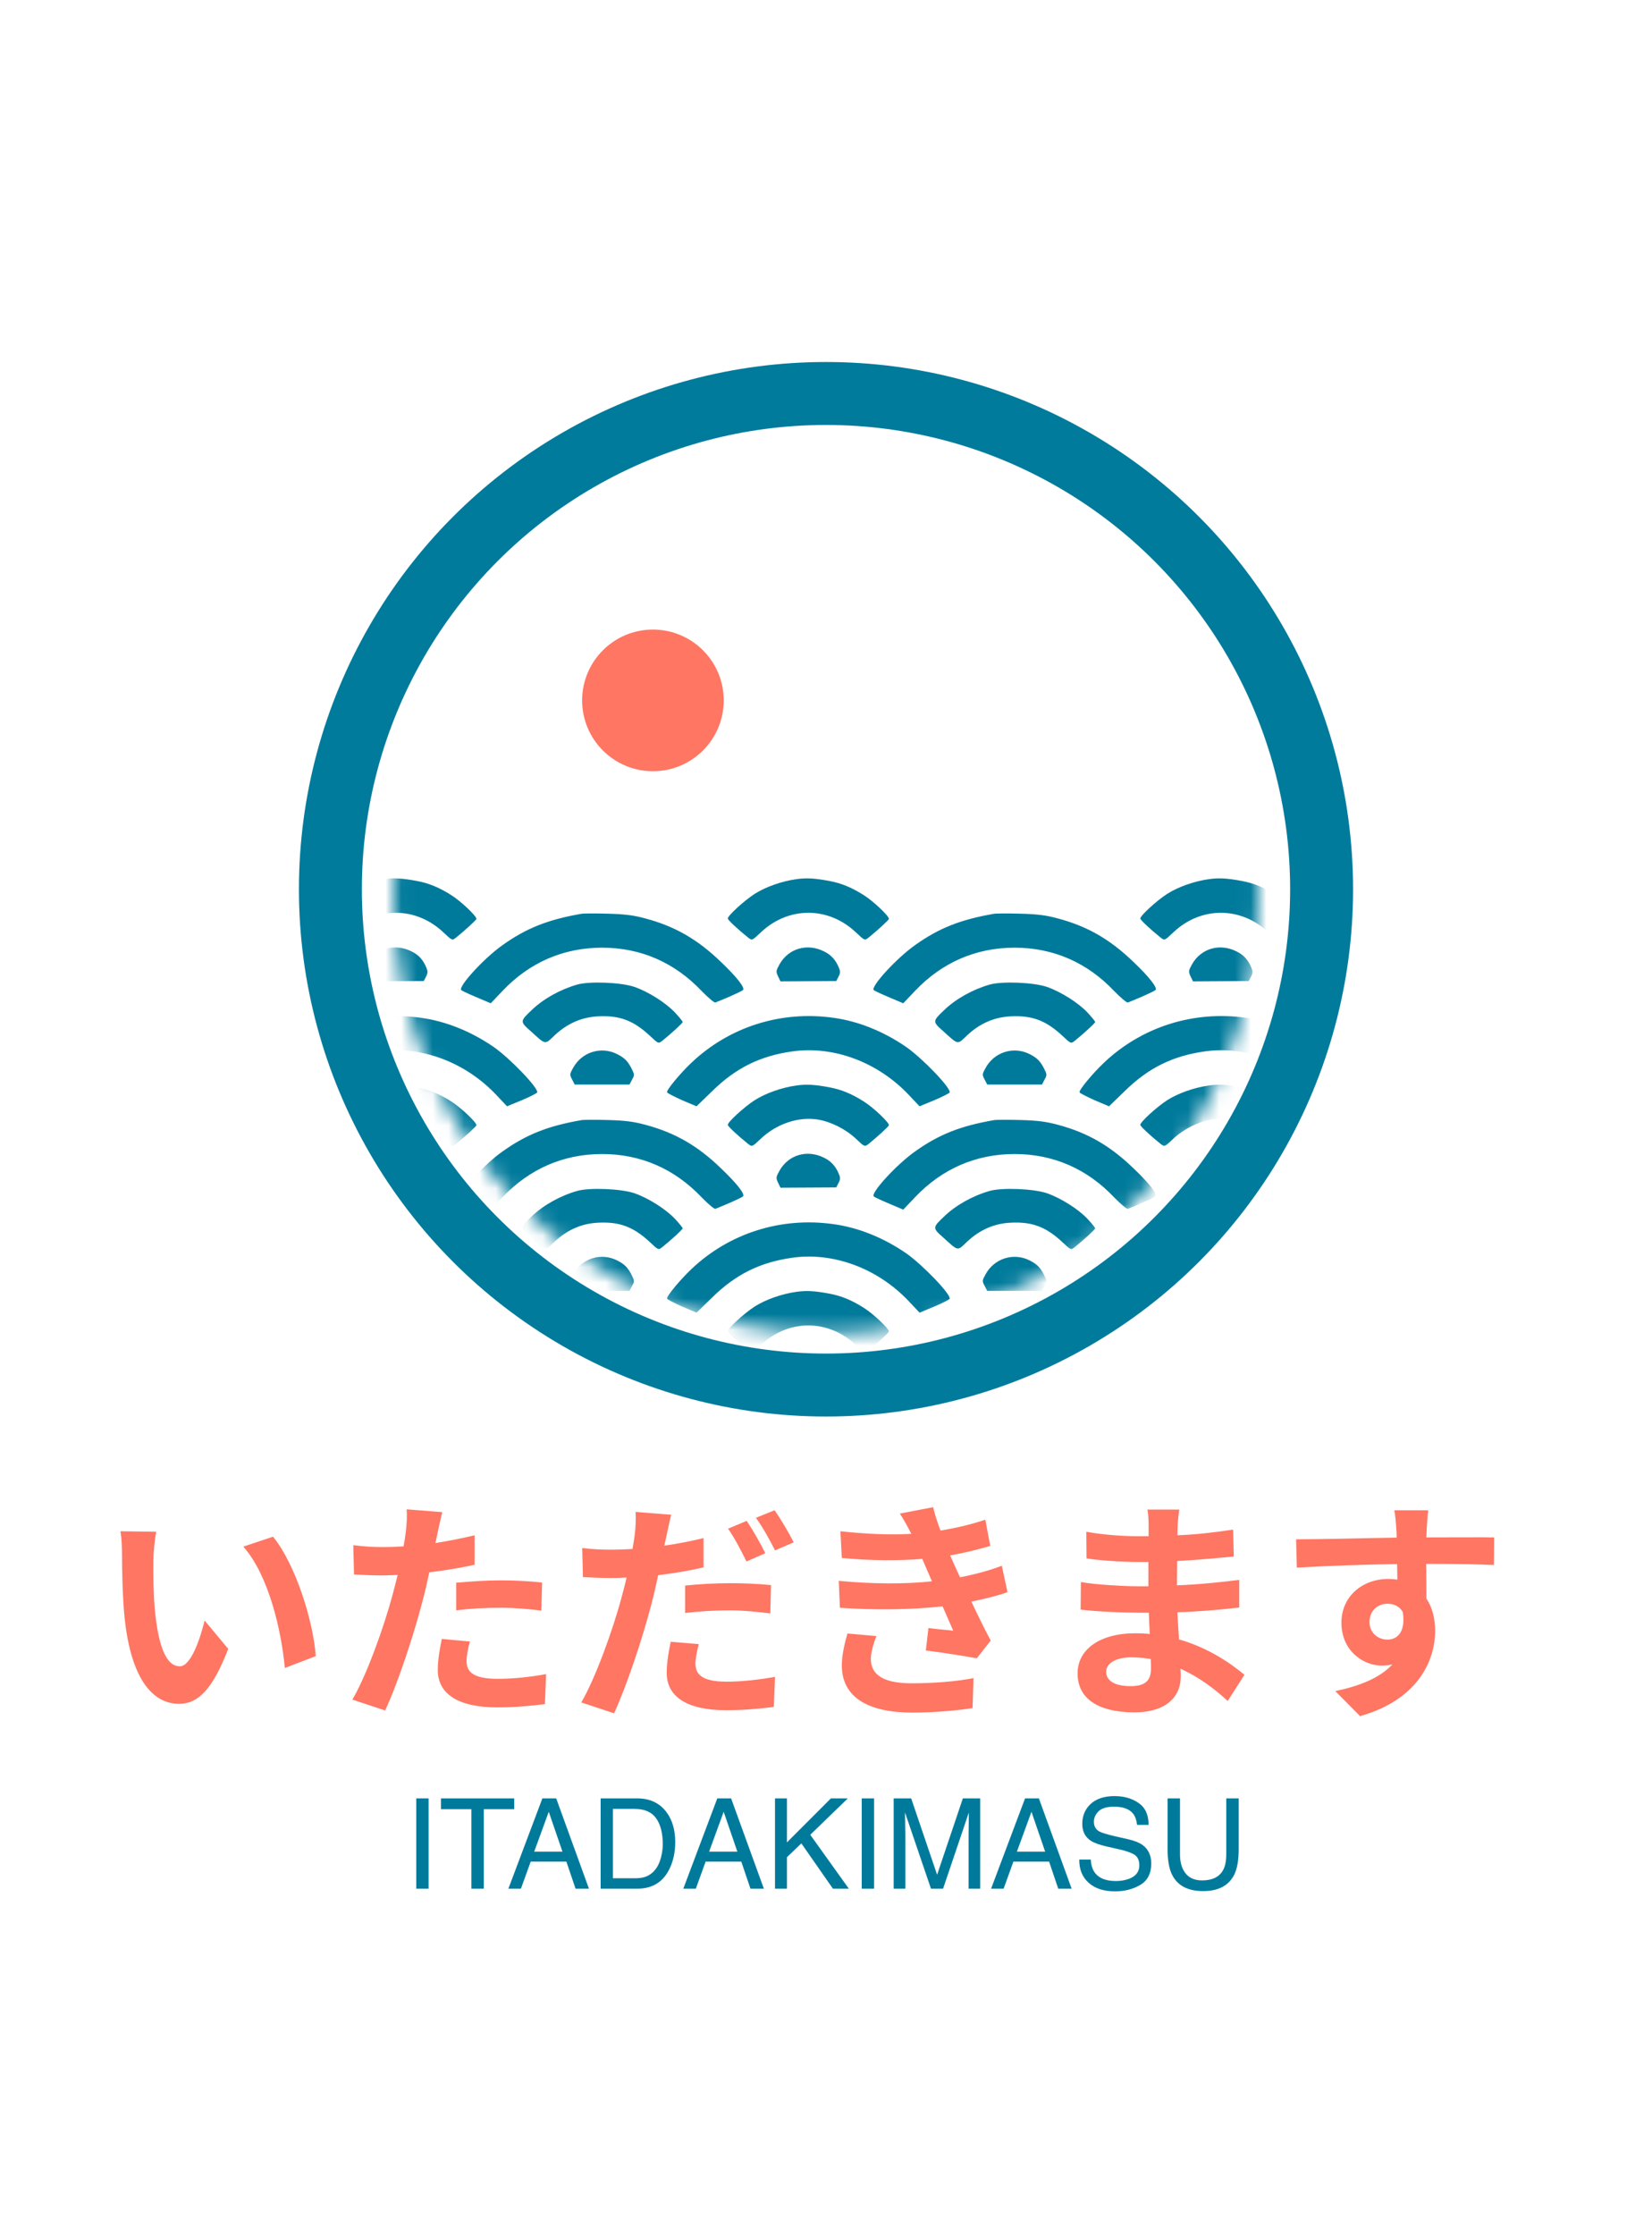 <svg width="105" height="142" viewBox="0 0 105 142" fill="none" xmlns="http://www.w3.org/2000/svg">
<rect width="105" height="142" fill="white"/>
<path d="M26.457 114.262H27.242V120H26.457V114.262ZM32.684 114.262V114.945H30.75V120H29.961V114.945H28.027V114.262H32.684ZM35.75 117.648L34.879 115.113L33.953 117.648H35.75ZM34.473 114.262H35.352L37.434 120H36.582L36 118.281H33.73L33.109 120H32.312L34.473 114.262ZM40.344 119.336C40.607 119.336 40.823 119.309 40.992 119.254C41.294 119.152 41.542 118.957 41.734 118.668C41.888 118.436 41.999 118.139 42.066 117.777C42.105 117.561 42.125 117.361 42.125 117.176C42.125 116.465 41.983 115.913 41.699 115.52C41.418 115.126 40.964 114.93 40.336 114.93H38.957V119.336H40.344ZM38.176 114.262H40.5C41.289 114.262 41.901 114.542 42.336 115.102C42.724 115.607 42.918 116.254 42.918 117.043C42.918 117.652 42.803 118.203 42.574 118.695C42.171 119.565 41.477 120 40.492 120H38.176V114.262ZM46.867 117.648L45.996 115.113L45.07 117.648H46.867ZM45.59 114.262H46.469L48.551 120H47.699L47.117 118.281H44.848L44.227 120H43.43L45.59 114.262ZM49.258 114.262H50.016V117.059L52.812 114.262H53.887L51.5 116.574L53.953 120H52.941L50.934 117.121L50.016 118V120H49.258V114.262ZM54.77 114.262H55.555V120H54.77V114.262ZM56.801 114.262H57.914L59.562 119.113L61.199 114.262H62.301V120H61.562V116.613C61.562 116.496 61.565 116.302 61.57 116.031C61.575 115.76 61.578 115.47 61.578 115.16L59.941 120H59.172L57.523 115.16V115.336C57.523 115.477 57.526 115.691 57.531 115.98C57.539 116.267 57.543 116.478 57.543 116.613V120H56.801V114.262ZM66.43 117.648L65.559 115.113L64.633 117.648H66.43ZM65.152 114.262H66.031L68.113 120H67.262L66.68 118.281H64.41L63.789 120H62.992L65.152 114.262ZM69.328 118.148C69.346 118.474 69.423 118.738 69.559 118.941C69.816 119.322 70.271 119.512 70.922 119.512C71.213 119.512 71.479 119.47 71.719 119.387C72.182 119.225 72.414 118.936 72.414 118.52C72.414 118.207 72.316 117.984 72.121 117.852C71.923 117.721 71.613 117.608 71.191 117.512L70.414 117.336C69.906 117.221 69.547 117.095 69.336 116.957C68.971 116.717 68.789 116.359 68.789 115.883C68.789 115.367 68.967 114.944 69.324 114.613C69.681 114.283 70.186 114.117 70.84 114.117C71.441 114.117 71.952 114.263 72.371 114.555C72.793 114.844 73.004 115.307 73.004 115.945H72.273C72.234 115.638 72.151 115.402 72.023 115.238C71.787 114.939 71.384 114.789 70.816 114.789C70.358 114.789 70.029 114.885 69.828 115.078C69.628 115.271 69.527 115.495 69.527 115.75C69.527 116.031 69.644 116.237 69.879 116.367C70.033 116.451 70.38 116.555 70.922 116.68L71.727 116.863C72.115 116.952 72.414 117.073 72.625 117.227C72.99 117.495 73.172 117.884 73.172 118.395C73.172 119.03 72.94 119.484 72.477 119.758C72.016 120.031 71.479 120.168 70.867 120.168C70.154 120.168 69.595 119.986 69.191 119.621C68.788 119.259 68.59 118.768 68.598 118.148H69.328ZM75 114.262V117.809C75 118.225 75.078 118.572 75.234 118.848C75.466 119.264 75.857 119.473 76.406 119.473C77.065 119.473 77.513 119.247 77.75 118.797C77.878 118.552 77.941 118.223 77.941 117.809V114.262H78.731V117.484C78.731 118.19 78.635 118.733 78.445 119.113C78.096 119.806 77.438 120.152 76.469 120.152C75.5 120.152 74.842 119.806 74.496 119.113C74.306 118.733 74.211 118.19 74.211 117.484V114.262H75Z" fill="#007A9B"/>
<path d="M9.93 97.32L7.65 97.29C7.74 97.74 7.755 98.37 7.755 98.79C7.755 99.705 7.785 101.43 7.92 102.795C8.34 106.785 9.765 108.255 11.385 108.255C12.585 108.255 13.515 107.34 14.505 104.76L13.005 102.96C12.72 104.13 12.135 105.87 11.43 105.87C10.5 105.87 10.05 104.415 9.84 102.27C9.75 101.205 9.735 100.08 9.75 99.12C9.75 98.715 9.825 97.845 9.93 97.32ZM17.355 97.635L15.465 98.265C17.085 100.095 17.88 103.59 18.105 105.975L20.07 105.225C19.905 102.945 18.765 99.36 17.355 97.635ZM28.995 102.315C29.925 102.195 30.825 102.15 31.86 102.15C32.76 102.15 33.675 102.24 34.41 102.33L34.455 100.545C33.585 100.455 32.685 100.41 31.845 100.41C30.885 100.41 29.82 100.485 28.995 100.56V102.315ZM30.165 97.545C29.355 97.74 28.515 97.905 27.675 98.04L27.795 97.47C27.87 97.14 28.005 96.48 28.11 96.075L25.845 95.895C25.875 96.24 25.86 96.84 25.785 97.395C25.755 97.635 25.71 97.92 25.65 98.25C25.2 98.28 24.765 98.295 24.33 98.295C23.715 98.295 23.22 98.265 22.455 98.175L22.5 100.035C23.025 100.065 23.58 100.095 24.3 100.095C24.6 100.095 24.93 100.08 25.275 100.065C25.17 100.485 25.065 100.905 24.96 101.295C24.405 103.38 23.28 106.5 22.395 107.985L24.48 108.675C25.29 106.935 26.295 103.89 26.835 101.805C27 101.205 27.15 100.545 27.285 99.9C28.275 99.78 29.28 99.615 30.165 99.42V97.545ZM28.08 104.13C27.96 104.715 27.825 105.435 27.825 106.11C27.825 107.61 29.1 108.48 31.605 108.48C32.79 108.48 33.795 108.375 34.635 108.27L34.71 106.365C33.645 106.56 32.61 106.665 31.62 106.665C30.03 106.665 29.655 106.185 29.655 105.54C29.655 105.21 29.745 104.715 29.865 104.295L28.08 104.13ZM48.645 98.685C48.375 98.13 47.835 97.185 47.46 96.63L46.275 97.125C46.68 97.695 47.145 98.595 47.445 99.21L48.645 98.685ZM43.545 102.48C44.475 102.375 45.375 102.315 46.41 102.315C47.31 102.315 48.225 102.42 48.96 102.51L49.005 100.71C48.135 100.62 47.235 100.59 46.395 100.59C45.435 100.59 44.37 100.65 43.545 100.74V102.48ZM44.715 97.725C43.905 97.92 43.065 98.085 42.225 98.205L42.345 97.65C42.42 97.32 42.555 96.66 42.66 96.24L40.395 96.06C40.425 96.42 40.41 97.02 40.335 97.575C40.305 97.8 40.26 98.1 40.2 98.415C39.75 98.445 39.315 98.46 38.88 98.46C38.265 98.46 37.77 98.445 37.005 98.355L37.05 100.2C37.575 100.23 38.13 100.26 38.85 100.26C39.15 100.26 39.48 100.245 39.825 100.23C39.735 100.65 39.615 101.07 39.51 101.475C38.955 103.56 37.83 106.665 36.945 108.165L39.03 108.855C39.84 107.1 40.845 104.07 41.385 101.985C41.55 101.37 41.7 100.71 41.835 100.08C42.825 99.96 43.83 99.795 44.715 99.585V97.725ZM42.63 104.31C42.51 104.88 42.375 105.6 42.375 106.29C42.375 107.79 43.65 108.66 46.155 108.66C47.34 108.66 48.345 108.555 49.185 108.45L49.26 106.545C48.195 106.725 47.16 106.845 46.17 106.845C44.58 106.845 44.205 106.35 44.205 105.705C44.205 105.375 44.295 104.895 44.415 104.46L42.63 104.31ZM48.045 96.435C48.465 97.005 48.945 97.875 49.26 98.505L50.445 97.995C50.19 97.47 49.635 96.525 49.23 95.955L48.045 96.435ZM53.865 103.785C53.7 104.34 53.505 105.135 53.505 105.81C53.505 107.865 55.215 108.81 57.99 108.81C59.475 108.81 60.99 108.66 61.815 108.525L61.875 106.62C60.825 106.83 59.355 106.95 57.945 106.95C56.01 106.95 55.35 106.32 55.35 105.39C55.35 105.03 55.515 104.4 55.71 103.95L53.865 103.785ZM63.675 99.48C63.015 99.735 62.16 99.99 61.02 100.215L60.675 99.465L60.39 98.82C61.365 98.655 62.175 98.445 62.94 98.22L62.625 96.555C61.74 96.855 60.78 97.08 59.775 97.245C59.58 96.72 59.415 96.21 59.31 95.76L57.195 96.165C57.45 96.57 57.645 96.9 57.915 97.44V97.455C56.595 97.53 55.11 97.47 53.415 97.29L53.505 98.985C55.305 99.165 57.165 99.165 58.62 99.045L58.98 99.885L59.235 100.47C57.555 100.65 55.53 100.65 53.31 100.44L53.385 102.15C55.635 102.315 58.05 102.27 59.91 102.06L60.585 103.605C60.18 103.56 59.595 103.515 59.01 103.44L58.845 104.865C59.835 104.985 61.26 105.21 62.085 105.36L62.97 104.235C62.535 103.425 62.115 102.555 61.74 101.76C62.61 101.58 63.42 101.385 64.035 101.16L63.675 99.48ZM73.155 106.035C73.155 106.89 72.645 107.13 71.85 107.13C70.83 107.13 70.305 106.77 70.305 106.215C70.305 105.705 70.875 105.3 71.925 105.3C72.345 105.3 72.75 105.345 73.14 105.405C73.155 105.66 73.155 105.87 73.155 106.035ZM79.095 106.41C78.24 105.69 76.815 104.7 74.94 104.16C74.895 103.59 74.865 102.99 74.835 102.435C76.275 102.39 77.43 102.285 78.765 102.135V100.38C77.55 100.53 76.305 100.665 74.805 100.725L74.82 99.18C76.245 99.105 77.445 98.985 78.42 98.895L78.375 97.185C77.085 97.38 75.99 97.5 74.835 97.545L74.85 96.96C74.865 96.585 74.91 96.21 74.955 95.91H72.93C72.99 96.195 73.005 96.66 73.005 96.93V97.605H72.27C71.355 97.605 69.975 97.5 69.045 97.32L69.06 99.015C69.915 99.15 71.34 99.24 72.285 99.24H72.99V100.785H72.285C71.49 100.785 69.555 100.68 68.7 100.515L68.685 102.27C69.675 102.39 71.385 102.465 72.255 102.465H73.02C73.035 102.9 73.05 103.365 73.08 103.815C72.78 103.785 72.48 103.77 72.165 103.77C69.87 103.77 68.49 104.82 68.49 106.32C68.49 107.895 69.75 108.795 72.12 108.795C74.085 108.795 75.045 107.82 75.045 106.545C75.045 106.395 75.045 106.215 75.03 106.02C76.215 106.56 77.235 107.325 78.03 108.075L79.095 106.41ZM87.045 103.065C87.045 102.285 87.615 101.895 88.185 101.895C88.605 101.895 88.95 102.06 89.16 102.42C89.355 103.71 88.8 104.175 88.185 104.175C87.6 104.175 87.045 103.755 87.045 103.065ZM94.965 97.68C94.185 97.665 92.16 97.68 90.66 97.68C90.66 97.5 90.675 97.35 90.675 97.23C90.69 96.99 90.735 96.195 90.78 95.955H88.62C88.68 96.195 88.725 96.765 88.755 97.245C88.77 97.35 88.77 97.515 88.77 97.695C86.775 97.725 84.075 97.8 82.38 97.8L82.425 99.6C84.255 99.495 86.55 99.405 88.8 99.375L88.815 100.365C88.635 100.335 88.44 100.32 88.23 100.32C86.61 100.32 85.26 101.415 85.26 103.095C85.26 104.91 86.67 105.825 87.825 105.825C88.065 105.825 88.29 105.795 88.5 105.75C87.675 106.635 86.37 107.13 84.87 107.445L86.445 109.035C90.075 108.015 91.215 105.555 91.215 103.62C91.215 102.84 91.035 102.12 90.66 101.565C90.66 100.92 90.66 100.11 90.645 99.36C92.655 99.36 94.05 99.39 94.95 99.435L94.965 97.68Z" fill="#FF7663"/>
<circle cx="52.5" cy="56.5" r="31.5" stroke="#007B9B" stroke-width="4"/>
<circle cx="41.5" cy="44.5" r="4.5" fill="#FF7663"/>
<mask id="mask0" mask-type="alpha" maskUnits="userSpaceOnUse" x="25" y="29" width="55" height="56">
<ellipse cx="52.5" cy="56.877" rx="27.5" ry="27.877" fill="#007A9B"/>
</mask>
<g mask="url(#mask0)">
<path d="M13.004 53.862C13.475 54.098 13.68 54.313 13.915 54.763C14.11 55.153 14.12 55.194 13.956 55.48L13.793 55.798H12.051H10.31L10.146 55.48C9.983 55.173 9.983 55.142 10.218 54.722C10.771 53.729 11.99 53.35 13.004 53.862ZM26.492 55.972C27.26 56.115 27.905 56.382 28.684 56.873C29.288 57.252 30.281 58.194 30.281 58.379C30.281 58.45 29.585 59.085 28.981 59.577C28.735 59.761 28.735 59.761 28.182 59.239C26.43 57.58 23.891 57.58 22.139 59.239C21.586 59.761 21.586 59.761 21.34 59.577C20.665 59.034 20.04 58.45 20.04 58.358C20.04 58.174 21.084 57.221 21.75 56.791C22.447 56.351 23.45 55.992 24.392 55.859C25.038 55.767 25.56 55.798 26.492 55.972ZM52.71 55.972C53.478 56.115 54.124 56.382 54.902 56.873C55.506 57.252 56.5 58.194 56.5 58.379C56.5 58.45 55.803 59.085 55.199 59.577C54.953 59.761 54.953 59.761 54.4 59.239C52.649 57.58 50.109 57.58 48.358 59.239C47.805 59.761 47.805 59.761 47.559 59.577C46.883 59.034 46.258 58.45 46.258 58.358C46.258 58.174 47.303 57.221 47.968 56.791C48.665 56.351 49.669 55.992 50.611 55.859C51.256 55.767 51.778 55.798 52.71 55.972ZM78.929 55.972C79.697 56.115 80.342 56.382 81.121 56.873C81.725 57.252 82.718 58.194 82.718 58.379C82.718 58.45 82.022 59.085 81.418 59.577C81.172 59.761 81.172 59.761 80.619 59.239C78.867 57.58 76.327 57.58 74.576 59.239C74.023 59.761 74.023 59.761 73.777 59.577C73.101 59.034 72.477 58.45 72.477 58.358C72.477 58.174 73.521 57.221 74.187 56.791C74.883 56.351 75.887 55.992 76.829 55.859C77.475 55.767 77.997 55.798 78.929 55.972ZM14.817 58.358C16.691 58.86 18.125 59.69 19.589 61.103C20.624 62.086 21.156 62.773 21.003 62.906C20.951 62.957 20.562 63.141 20.142 63.326C19.722 63.5 19.323 63.674 19.251 63.694C19.19 63.725 18.801 63.397 18.381 62.967C16.65 61.144 14.499 60.212 12.051 60.212C9.604 60.212 7.443 61.144 5.722 62.957L4.974 63.745L4.083 63.367C3.592 63.162 3.151 62.957 3.1 62.906C2.865 62.701 4.534 60.878 5.743 60.028C7.258 58.962 8.6 58.43 10.72 58.061C10.863 58.031 11.621 58.031 12.41 58.051C13.536 58.082 14.059 58.153 14.817 58.358ZM41.035 58.358C42.909 58.86 44.343 59.69 45.808 61.103C46.842 62.086 47.374 62.773 47.221 62.906C47.17 62.957 46.781 63.141 46.361 63.326C45.941 63.5 45.541 63.674 45.47 63.694C45.408 63.725 45.019 63.397 44.599 62.967C42.868 61.144 40.718 60.212 38.27 60.212C35.822 60.212 33.661 61.144 31.941 62.957L31.193 63.745L30.302 63.367C29.81 63.162 29.37 62.957 29.319 62.906C29.093 62.701 30.783 60.857 31.971 60.028C33.477 58.962 34.829 58.43 36.938 58.061C37.082 58.031 37.84 58.031 38.628 58.051C39.755 58.082 40.277 58.153 41.035 58.358ZM67.253 58.358C69.128 58.86 70.561 59.69 72.026 61.103C73.06 62.086 73.593 62.773 73.439 62.906C73.388 62.957 72.999 63.141 72.579 63.326C72.159 63.5 71.76 63.674 71.688 63.694C71.626 63.725 71.237 63.397 70.817 62.967C69.087 61.144 66.936 60.212 64.488 60.212C62.04 60.212 59.88 61.144 58.159 62.957L57.411 63.745L56.52 63.367C56.029 63.162 55.588 62.957 55.537 62.906C55.312 62.701 57.002 60.857 58.19 60.028C59.695 58.962 61.047 58.43 63.157 58.061C63.3 58.031 64.058 58.031 64.847 58.051C65.973 58.082 66.496 58.153 67.253 58.358ZM93.472 58.358C95.346 58.86 96.78 59.69 98.244 61.103C99.279 62.086 99.811 62.773 99.658 62.906C99.606 62.957 99.217 63.141 98.797 63.326C98.377 63.5 97.978 63.674 97.917 63.694C97.855 63.725 97.466 63.387 97.046 62.957C95.274 61.134 93.154 60.212 90.707 60.212C88.259 60.212 86.098 61.144 84.377 62.957L83.63 63.745L82.739 63.367C82.247 63.162 81.807 62.957 81.755 62.906C81.53 62.701 83.22 60.857 84.408 60.028C85.913 58.962 87.265 58.43 89.375 58.061C89.519 58.031 90.276 58.031 91.065 58.051C92.192 58.082 92.714 58.153 93.472 58.358ZM26.174 60.458C26.615 60.673 26.902 61.001 27.096 61.472C27.199 61.718 27.199 61.82 27.076 62.056L26.932 62.332L25.161 62.342L23.389 62.353L23.235 62.035C23.092 61.728 23.102 61.677 23.327 61.267C23.901 60.253 25.099 59.905 26.174 60.458ZM52.393 60.458C52.833 60.673 53.12 61.001 53.315 61.472C53.417 61.718 53.417 61.82 53.294 62.056L53.151 62.332L51.379 62.342L49.607 62.353L49.454 62.035C49.31 61.728 49.32 61.677 49.546 61.267C50.119 60.253 51.318 59.905 52.393 60.458ZM78.611 60.458C79.052 60.673 79.338 61.001 79.533 61.472C79.635 61.718 79.635 61.82 79.513 62.056L79.369 62.332L77.597 62.342L75.826 62.353L75.672 62.035C75.529 61.728 75.539 61.677 75.764 61.267C76.338 60.253 77.536 59.905 78.611 60.458ZM14.1 62.701C14.991 63.008 16.107 63.715 16.691 64.34C16.957 64.626 17.172 64.893 17.172 64.934C17.172 65.005 16.476 65.64 15.871 66.132C15.626 66.316 15.626 66.316 15.093 65.814C14.049 64.841 13.168 64.503 11.795 64.575C10.751 64.626 9.839 65.026 9.03 65.784C8.395 66.388 8.498 66.408 7.504 65.507C6.828 64.913 6.828 64.882 7.566 64.186C8.303 63.469 9.389 62.865 10.464 62.557C11.253 62.332 13.25 62.414 14.1 62.701ZM40.318 62.701C41.209 63.008 42.325 63.715 42.909 64.34C43.175 64.626 43.391 64.893 43.391 64.934C43.391 65.005 42.694 65.64 42.09 66.132C41.844 66.316 41.844 66.316 41.312 65.814C40.267 64.841 39.386 64.503 38.014 64.575C36.969 64.626 36.058 65.026 35.248 65.784C34.614 66.388 34.716 66.408 33.722 65.507C33.047 64.913 33.047 64.882 33.784 64.186C34.521 63.469 35.607 62.865 36.682 62.557C37.471 62.332 39.468 62.414 40.318 62.701ZM66.537 62.701C67.427 63.008 68.544 63.715 69.128 64.34C69.394 64.626 69.609 64.893 69.609 64.934C69.609 65.005 68.912 65.64 68.308 66.132C68.062 66.316 68.062 66.316 67.53 65.814C66.485 64.841 65.605 64.503 64.232 64.575C63.188 64.626 62.276 65.026 61.467 65.784C60.832 66.388 60.934 66.408 59.941 65.507C59.265 64.913 59.265 64.882 60.002 64.186C60.74 63.469 61.825 62.865 62.901 62.557C63.689 62.332 65.686 62.414 66.537 62.701ZM92.755 62.701C93.124 62.834 93.697 63.1 94.035 63.305C94.691 63.694 95.827 64.719 95.827 64.903C95.827 65.005 95.213 65.579 94.527 66.132C94.281 66.316 94.281 66.316 93.748 65.814C92.704 64.841 91.823 64.503 90.451 64.575C89.406 64.626 88.494 65.026 87.685 65.784C87.05 66.388 87.153 66.408 86.159 65.507C85.483 64.913 85.483 64.882 86.221 64.186C86.958 63.469 88.044 62.865 89.119 62.557C89.908 62.332 91.905 62.414 92.755 62.701ZM26.758 64.667C28.335 64.882 29.933 65.528 31.367 66.511C32.412 67.238 34.235 69.133 34.142 69.409C34.122 69.46 33.682 69.686 33.169 69.901L32.227 70.29L31.541 69.563C29.575 67.484 26.779 66.439 24.167 66.798C22.098 67.084 20.542 67.853 19.026 69.348L18.053 70.29L17.131 69.901C16.629 69.675 16.189 69.45 16.179 69.399C16.128 69.266 17.018 68.191 17.725 67.525C20.132 65.241 23.419 64.196 26.758 64.667ZM52.977 64.667C54.554 64.882 56.151 65.528 57.585 66.511C58.63 67.238 60.453 69.133 60.361 69.409C60.34 69.46 59.9 69.686 59.388 69.901L58.446 70.29L57.76 69.563C55.793 67.484 52.997 66.439 50.386 66.798C48.317 67.084 46.76 67.853 45.244 69.348L44.271 70.29L43.35 69.901C42.848 69.675 42.407 69.45 42.397 69.399C42.346 69.266 43.237 68.191 43.944 67.525C46.35 65.241 49.638 64.196 52.977 64.667ZM79.195 64.667C80.772 64.882 82.37 65.528 83.804 66.511C84.848 67.238 86.671 69.133 86.579 69.409C86.559 69.46 86.118 69.686 85.606 69.901L84.664 70.29L83.978 69.563C82.011 67.484 79.216 66.439 76.604 66.798C74.535 67.084 72.978 67.853 71.463 69.348L70.49 70.29L69.568 69.901C69.066 69.675 68.626 69.45 68.615 69.399C68.564 69.266 69.455 68.191 70.162 67.525C72.569 65.241 75.856 64.196 79.195 64.667ZM13.004 66.972C13.475 67.207 13.68 67.422 13.915 67.873C14.11 68.262 14.12 68.303 13.956 68.59L13.793 68.907H12.051H10.31L10.146 68.59C9.983 68.283 9.983 68.252 10.218 67.832C10.771 66.838 11.99 66.46 13.004 66.972ZM39.222 66.972C39.693 67.207 39.898 67.422 40.134 67.873C40.328 68.262 40.339 68.303 40.175 68.59L40.011 68.907H38.27H36.529L36.365 68.59C36.201 68.283 36.201 68.252 36.437 67.832C36.99 66.838 38.208 66.46 39.222 66.972ZM65.441 66.972C65.912 67.207 66.117 67.422 66.352 67.873C66.547 68.262 66.557 68.303 66.393 68.59L66.229 68.907H64.488H62.747L62.583 68.59C62.419 68.283 62.419 68.252 62.655 67.832C63.208 66.838 64.427 66.46 65.441 66.972ZM91.659 66.972C92.13 67.207 92.335 67.422 92.57 67.873C92.765 68.262 92.775 68.303 92.612 68.59L92.448 68.907H90.707H88.966L88.802 68.59C88.638 68.283 88.638 68.252 88.873 67.832C89.426 66.838 90.645 66.46 91.659 66.972ZM26.492 69.082C27.26 69.225 27.905 69.491 28.684 69.983C29.288 70.362 30.281 71.304 30.281 71.488C30.281 71.56 29.585 72.195 28.981 72.687C28.735 72.871 28.735 72.871 28.182 72.349C27.188 71.406 25.796 70.935 24.577 71.13C23.737 71.263 22.795 71.734 22.139 72.349C21.586 72.871 21.586 72.871 21.34 72.687C20.665 72.144 20.04 71.56 20.04 71.468C20.04 71.284 21.084 70.331 21.75 69.901C22.447 69.46 23.45 69.102 24.392 68.969C25.038 68.877 25.56 68.907 26.492 69.082ZM52.71 69.082C53.478 69.225 54.124 69.491 54.902 69.983C55.506 70.362 56.5 71.304 56.5 71.488C56.5 71.56 55.803 72.195 55.199 72.687C54.953 72.871 54.953 72.871 54.4 72.349C53.745 71.734 52.803 71.263 51.973 71.13C50.744 70.935 49.351 71.406 48.358 72.349C47.805 72.871 47.805 72.871 47.559 72.687C46.883 72.144 46.258 71.56 46.258 71.468C46.258 71.284 47.303 70.331 47.968 69.901C48.665 69.46 49.669 69.102 50.611 68.969C51.256 68.877 51.778 68.907 52.71 69.082ZM78.929 69.082C79.697 69.225 80.342 69.491 81.121 69.983C81.725 70.362 82.718 71.304 82.718 71.488C82.718 71.56 82.022 72.195 81.418 72.687C81.172 72.871 81.172 72.871 80.619 72.349C79.625 71.406 78.232 70.935 77.014 71.13C76.174 71.263 75.232 71.734 74.576 72.349C74.023 72.871 74.023 72.871 73.777 72.687C73.101 72.144 72.477 71.56 72.477 71.468C72.477 71.284 73.521 70.331 74.187 69.901C74.883 69.46 75.887 69.102 76.829 68.969C77.475 68.877 77.997 68.907 78.929 69.082ZM14.817 71.468C16.691 71.97 18.125 72.799 19.589 74.213C20.624 75.196 21.156 75.882 21.003 76.015C20.951 76.067 20.562 76.251 20.142 76.435C19.722 76.609 19.323 76.783 19.251 76.804C19.19 76.835 18.801 76.507 18.381 76.077C16.65 74.254 14.499 73.322 12.051 73.322C9.604 73.322 7.443 74.254 5.722 76.067L4.974 76.855L4.083 76.476C3.592 76.271 3.151 76.067 3.1 76.015C2.865 75.81 4.534 73.987 5.743 73.137C7.258 72.072 8.6 71.54 10.72 71.171C10.863 71.14 11.621 71.14 12.41 71.161C13.536 71.191 14.059 71.263 14.817 71.468ZM41.035 71.468C42.909 71.97 44.343 72.799 45.808 74.213C46.842 75.196 47.374 75.882 47.221 76.015C47.17 76.067 46.781 76.251 46.361 76.435C45.941 76.609 45.541 76.783 45.47 76.804C45.408 76.835 45.019 76.507 44.599 76.077C42.868 74.254 40.718 73.322 38.27 73.322C35.822 73.322 33.661 74.254 31.941 76.067L31.193 76.855L30.302 76.476C29.81 76.271 29.37 76.067 29.319 76.015C29.093 75.81 30.783 73.967 31.971 73.137C33.477 72.072 34.829 71.54 36.938 71.171C37.082 71.14 37.84 71.14 38.628 71.161C39.755 71.191 40.277 71.263 41.035 71.468ZM67.253 71.468C69.128 71.97 70.561 72.799 72.026 74.213C73.06 75.196 73.593 75.882 73.439 76.015C73.388 76.067 72.999 76.251 72.579 76.435C72.159 76.609 71.76 76.783 71.688 76.804C71.626 76.835 71.237 76.507 70.817 76.077C69.087 74.254 66.936 73.322 64.488 73.322C62.04 73.322 59.88 74.254 58.159 76.067L57.411 76.855L56.52 76.476C56.029 76.271 55.588 76.067 55.537 76.015C55.312 75.81 57.002 73.967 58.19 73.137C59.695 72.072 61.047 71.54 63.157 71.171C63.3 71.14 64.058 71.14 64.847 71.161C65.973 71.191 66.496 71.263 67.253 71.468ZM93.472 71.468C95.346 71.97 96.78 72.799 98.244 74.213C99.279 75.196 99.811 75.882 99.658 76.015C99.606 76.067 99.217 76.251 98.797 76.435C98.377 76.609 97.978 76.783 97.917 76.804C97.855 76.835 97.466 76.497 97.046 76.067C95.274 74.243 93.154 73.322 90.707 73.322C88.259 73.322 86.098 74.254 84.377 76.067L83.63 76.855L82.739 76.476C82.247 76.271 81.807 76.067 81.755 76.015C81.53 75.81 83.22 73.967 84.408 73.137C85.913 72.072 87.265 71.54 89.375 71.171C89.519 71.14 90.276 71.14 91.065 71.161C92.192 71.191 92.714 71.263 93.472 71.468ZM26.174 73.567C26.615 73.782 26.902 74.11 27.096 74.581C27.199 74.827 27.199 74.93 27.076 75.165L26.932 75.442L25.161 75.452L23.389 75.462L23.235 75.145C23.092 74.837 23.102 74.786 23.327 74.377C23.901 73.363 25.099 73.014 26.174 73.567ZM52.393 73.567C52.833 73.782 53.12 74.11 53.315 74.581C53.417 74.827 53.417 74.93 53.294 75.165L53.151 75.442L51.379 75.452L49.607 75.462L49.454 75.145C49.31 74.837 49.32 74.786 49.546 74.377C50.119 73.363 51.318 73.014 52.393 73.567ZM78.611 73.567C79.052 73.782 79.338 74.11 79.533 74.581C79.635 74.827 79.635 74.93 79.513 75.165L79.369 75.442L77.597 75.452L75.826 75.462L75.672 75.145C75.529 74.837 75.539 74.786 75.764 74.377C76.338 73.363 77.536 73.014 78.611 73.567ZM14.1 75.81C14.991 76.118 16.107 76.824 16.691 77.449C16.957 77.736 17.172 78.002 17.172 78.043C17.172 78.115 16.476 78.75 15.871 79.241C15.626 79.426 15.626 79.426 15.093 78.924C14.049 77.951 13.168 77.613 11.795 77.685C10.751 77.736 9.839 78.135 9.03 78.893C8.395 79.498 8.498 79.518 7.504 78.617C6.828 78.023 6.828 77.992 7.566 77.296C8.303 76.579 9.389 75.974 10.464 75.667C11.253 75.442 13.25 75.524 14.1 75.81ZM40.318 75.81C41.209 76.118 42.325 76.824 42.909 77.449C43.175 77.736 43.391 78.002 43.391 78.043C43.391 78.115 42.694 78.75 42.09 79.241C41.844 79.426 41.844 79.426 41.312 78.924C40.267 77.951 39.386 77.613 38.014 77.685C36.969 77.736 36.058 78.135 35.248 78.893C34.614 79.498 34.716 79.518 33.722 78.617C33.047 78.023 33.047 77.992 33.784 77.296C34.521 76.579 35.607 75.974 36.682 75.667C37.471 75.442 39.468 75.524 40.318 75.81ZM66.537 75.81C67.427 76.118 68.544 76.824 69.128 77.449C69.394 77.736 69.609 78.002 69.609 78.043C69.609 78.115 68.912 78.75 68.308 79.241C68.062 79.426 68.062 79.426 67.53 78.924C66.485 77.951 65.605 77.613 64.232 77.685C63.188 77.736 62.276 78.135 61.467 78.893C60.832 79.498 60.934 79.518 59.941 78.617C59.265 78.023 59.265 77.992 60.002 77.296C60.74 76.579 61.825 75.974 62.901 75.667C63.689 75.442 65.686 75.524 66.537 75.81ZM92.755 75.81C93.124 75.944 93.697 76.21 94.035 76.415C94.691 76.804 95.827 77.828 95.827 78.012C95.827 78.115 95.213 78.688 94.527 79.241C94.281 79.426 94.281 79.426 93.748 78.924C92.704 77.951 91.823 77.613 90.451 77.685C89.406 77.736 88.494 78.135 87.685 78.893C87.05 79.498 87.153 79.518 86.159 78.617C85.483 78.023 85.483 77.992 86.221 77.296C86.958 76.579 88.044 75.974 89.119 75.667C89.908 75.442 91.905 75.524 92.755 75.81ZM26.758 77.777C28.335 77.992 29.933 78.637 31.367 79.62C32.412 80.348 34.235 82.242 34.142 82.519C34.122 82.57 33.682 82.795 33.169 83.01L32.227 83.4L31.541 82.672C29.575 80.593 26.779 79.549 24.167 79.907C22.098 80.194 20.542 80.962 19.026 82.457L18.053 83.4L17.131 83.01C16.629 82.785 16.189 82.56 16.179 82.509C16.128 82.375 17.018 81.3 17.725 80.634C20.132 78.35 23.419 77.306 26.758 77.777ZM52.977 77.777C54.554 77.992 56.151 78.637 57.585 79.62C58.63 80.348 60.453 82.242 60.361 82.519C60.34 82.57 59.9 82.795 59.388 83.01L58.446 83.4L57.76 82.672C55.793 80.593 52.997 79.549 50.386 79.907C48.317 80.194 46.76 80.962 45.244 82.457L44.271 83.4L43.35 83.01C42.848 82.785 42.407 82.56 42.397 82.509C42.346 82.375 43.237 81.3 43.944 80.634C46.35 78.35 49.638 77.306 52.977 77.777ZM79.195 77.777C80.772 77.992 82.37 78.637 83.804 79.62C84.848 80.348 86.671 82.242 86.579 82.519C86.559 82.57 86.118 82.795 85.606 83.01L84.664 83.4L83.978 82.672C82.011 80.593 79.216 79.549 76.604 79.907C74.535 80.194 72.978 80.962 71.463 82.457L70.49 83.4L69.568 83.01C69.066 82.785 68.626 82.56 68.615 82.509C68.564 82.375 69.455 81.3 70.162 80.634C72.569 78.35 75.856 77.306 79.195 77.777ZM13.004 80.081C13.475 80.317 13.68 80.532 13.915 80.983C14.11 81.372 14.12 81.413 13.956 81.7L13.793 82.017H12.051H10.31L10.146 81.7C9.983 81.392 9.983 81.362 10.218 80.942C10.771 79.948 11.99 79.569 13.004 80.081ZM39.222 80.081C39.693 80.317 39.898 80.532 40.134 80.983C40.328 81.372 40.339 81.413 40.175 81.7L40.011 82.017H38.27H36.529L36.365 81.7C36.201 81.392 36.201 81.362 36.437 80.942C36.99 79.948 38.208 79.569 39.222 80.081ZM65.441 80.081C65.912 80.317 66.117 80.532 66.352 80.983C66.547 81.372 66.557 81.413 66.393 81.7L66.229 82.017H64.488H62.747L62.583 81.7C62.419 81.392 62.419 81.362 62.655 80.942C63.208 79.948 64.427 79.569 65.441 80.081ZM91.659 80.081C92.13 80.317 92.335 80.532 92.57 80.983C92.765 81.372 92.775 81.413 92.612 81.7L92.448 82.017H90.707H88.966L88.802 81.7C88.638 81.392 88.638 81.362 88.873 80.942C89.426 79.948 90.645 79.569 91.659 80.081ZM26.492 82.191C27.26 82.335 27.905 82.601 28.684 83.092C29.288 83.471 30.281 84.414 30.281 84.598C30.281 84.67 29.585 85.305 28.981 85.796C28.735 85.981 28.735 85.981 28.182 85.458C27.188 84.516 25.796 84.045 24.577 84.24C23.737 84.373 22.795 84.844 22.139 85.458C21.586 85.981 21.586 85.981 21.34 85.796C20.665 85.253 20.04 84.67 20.04 84.578C20.04 84.393 21.084 83.441 21.75 83.01C22.447 82.57 23.45 82.212 24.392 82.078C25.038 81.986 25.56 82.017 26.492 82.191ZM52.71 82.191C53.478 82.335 54.124 82.601 54.902 83.092C55.506 83.471 56.5 84.414 56.5 84.598C56.5 84.67 55.803 85.305 55.199 85.796C54.953 85.981 54.953 85.981 54.4 85.458C52.649 83.799 50.109 83.799 48.358 85.458C47.805 85.981 47.805 85.981 47.559 85.796C46.883 85.253 46.258 84.67 46.258 84.578C46.258 84.393 47.303 83.441 47.968 83.01C48.665 82.57 49.669 82.212 50.611 82.078C51.256 81.986 51.778 82.017 52.71 82.191ZM78.929 82.191C79.697 82.335 80.342 82.601 81.121 83.092C81.725 83.471 82.718 84.414 82.718 84.598C82.718 84.67 82.022 85.305 81.418 85.796C81.172 85.981 81.172 85.981 80.619 85.458C78.867 83.799 76.327 83.799 74.576 85.458C74.023 85.981 74.023 85.981 73.777 85.796C73.101 85.253 72.477 84.67 72.477 84.578C72.477 84.393 73.521 83.441 74.187 83.01C74.883 82.57 75.887 82.212 76.829 82.078C77.475 81.986 77.997 82.017 78.929 82.191Z" fill="#007A9B"/>
<path d="M35.569 83.263C33.419 83.584 31.562 84.283 29.901 85.43L29.007 86.045L32.889 86.087C35.011 86.101 38.501 86.101 40.637 86.087L44.505 86.045L43.611 85.43C42.411 84.605 40.665 83.808 39.451 83.543C38.39 83.305 36.295 83.151 35.569 83.263Z" fill="#007A9B"/>
<path d="M71.311 83.263C69.161 83.584 67.305 84.283 65.643 85.43L64.749 86.045L68.631 86.087C70.753 86.101 74.243 86.101 76.38 86.087L80.247 86.045L79.353 85.43C78.153 84.605 76.407 83.808 75.193 83.543C74.132 83.305 72.037 83.151 71.311 83.263Z" fill="#007A9B"/>
</g>
</svg>
